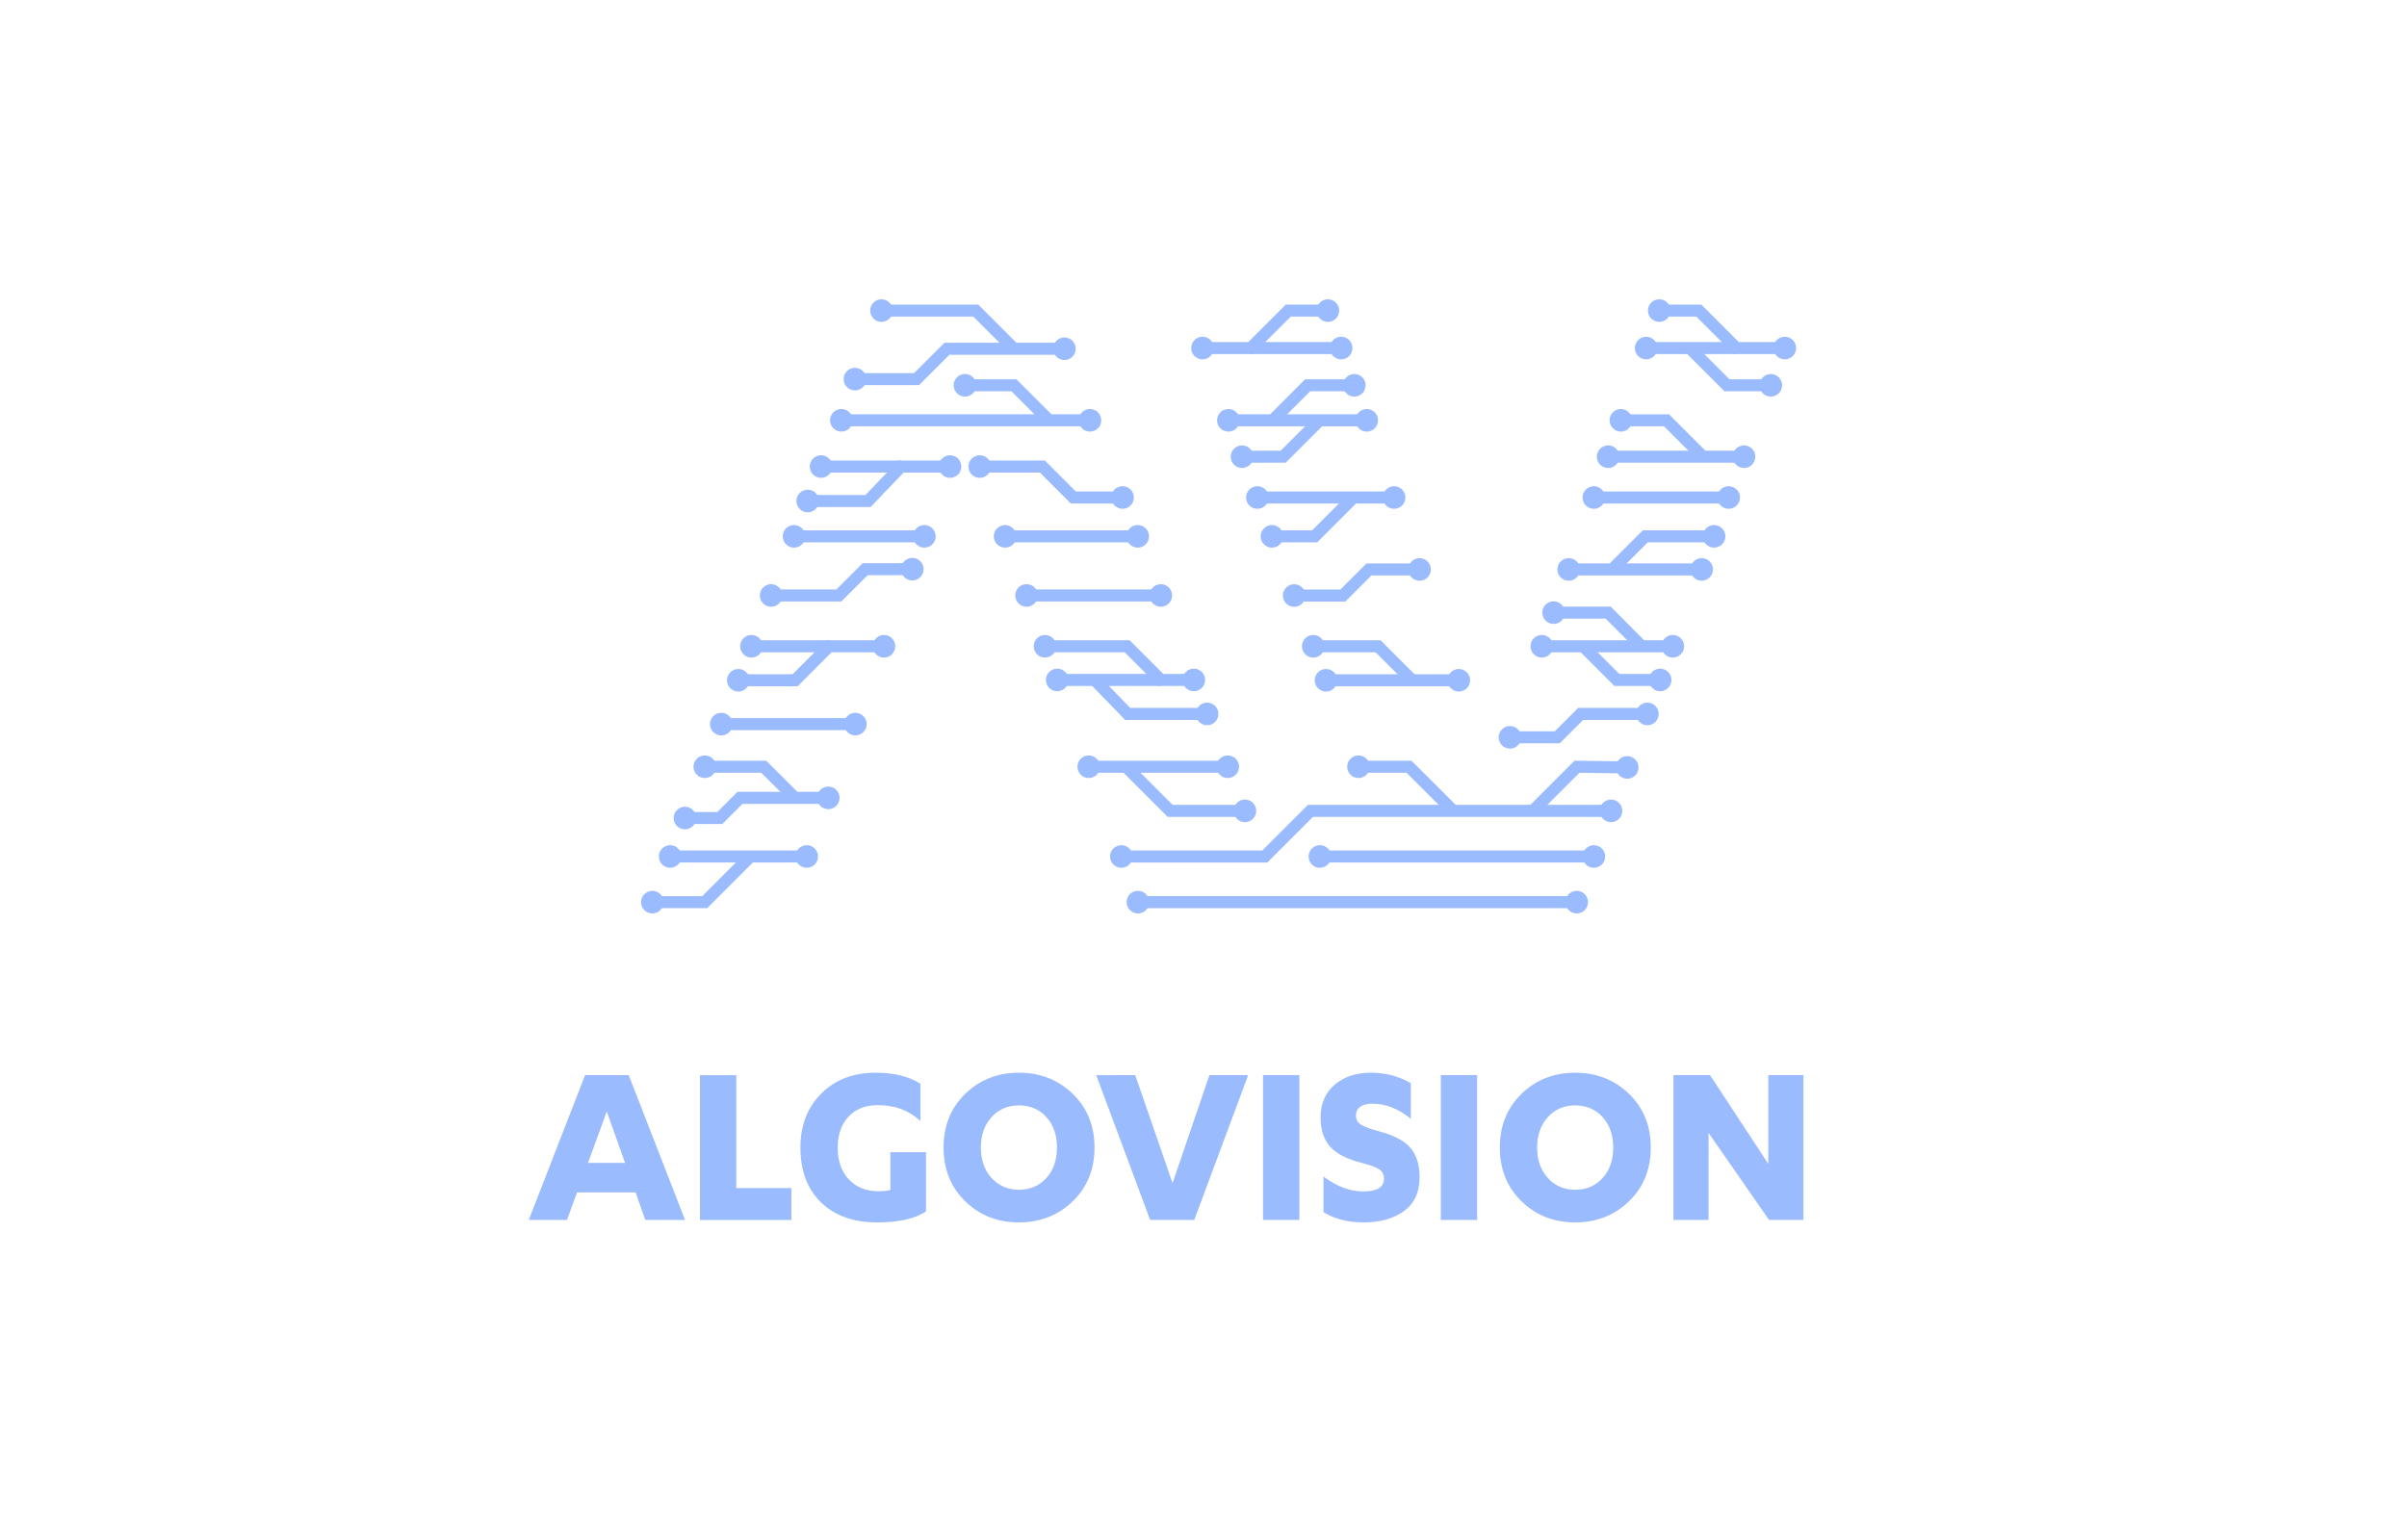 <svg xmlns="http://www.w3.org/2000/svg" xml:space="preserve" style="enable-background:new 0 0 283.465 181.417" viewBox="0 0 283.465 181.417"><style>.st0{fill:none;stroke:#9bbbff;stroke-width:1.417;stroke-miterlimit:10}.st1{fill:#9bbbff}</style><switch><g><g id="Logomark_2_"><g id="Traces"><path d="m80.662 96.367 4.108-.001 2.375-2.375h10.399" class="st0"/><circle cx="80.662" cy="96.367" r="1.332" class="st1"/><circle cx="97.544" cy="93.991" r="1.332" class="st1"/><path d="M83.002 90.325h6.944l3.686 3.686" class="st0"/><circle cx="83.002" cy="90.325" r="1.332" class="st1"/><path d="M84.946 85.304h15.789" class="st0"/><circle cx="84.946" cy="85.304" r="1.332" class="st1"/><circle cx="100.735" cy="85.304" r="1.332" class="st1"/><path d="M97.637 76.134h-9.141" class="st0"/><circle cx="88.496" cy="76.134" r="1.332" class="st1"/><path d="M86.947 80.137h6.688l4.002-4.003h6.466" class="st0"/><circle cx="86.947" cy="80.137" r="1.332" class="st1"/><circle cx="104.103" cy="76.134" r="1.332" class="st1"/><path d="M107.439 67.051h-5.548l-3.098 3.097-7.98-.001" class="st0"/><circle cx="107.439" cy="67.051" r="1.332" class="st1"/><circle cx="90.813" cy="70.147" r="1.332" class="st1"/><path d="M93.511 63.183h15.349" class="st0"/><circle cx="93.511" cy="63.183" r="1.332" class="st1"/><circle cx="108.86" cy="63.183" r="1.332" class="st1"/><path d="M111.88 54.961h-5.765l-3.889 4.059h-7.103" class="st0"/><circle cx="111.88" cy="54.961" r="1.332" class="st1"/><circle cx="95.123" cy="59.02" r="1.332" class="st1"/><path d="M103.809 36.589h11.107l4.492 4.493" class="st0"/><circle cx="103.809" cy="36.589" r="1.332" class="st1"/><path d="M125.353 41.082H111.52l-3.58 3.58h-7.257" class="st0"/><circle cx="125.353" cy="41.082" r="1.332" class="st1"/><circle cx="100.683" cy="44.662" r="1.332" class="st1"/><path d="M99.086 49.512h29.276" class="st0"/><circle cx="99.086" cy="49.512" r="1.332" class="st1"/><circle cx="128.362" cy="49.512" r="1.332" class="st1"/><path d="m113.64 45.388 5.768.001 4.118 4.117" class="st0"/><circle cx="113.64" cy="45.388" r="1.332" class="st1"/><path d="M115.38 54.961h7.379l3.647 3.647h5.793" class="st0"/><circle cx="115.38" cy="54.961" r="1.332" class="st1"/><circle cx="132.199" cy="58.608" r="1.332" class="st1"/><path d="M118.365 63.183h15.62" class="st0"/><circle cx="118.365" cy="63.183" r="1.332" class="st1"/><circle cx="133.985" cy="63.183" r="1.332" class="st1"/><path d="M120.894 70.147h15.812" class="st0"/><circle cx="120.894" cy="70.147" r="1.332" class="st1"/><circle cx="136.706" cy="70.147" r="1.332" class="st1"/><path d="M123.067 76.134h9.677l3.962 3.966h3.887" class="st0"/><circle cx="123.067" cy="76.134" r="1.332" class="st1"/><circle cx="140.593" cy="80.1" r="1.332" class="st1"/><path d="M136.706 80.1h-12.199" class="st0"/><circle cx="124.507" cy="80.1" r="1.332" class="st1"/><path d="M142.156 84.103h-9.35l-3.852-3.966" class="st0"/><circle cx="142.156" cy="84.103" r="1.332" class="st1"/><path d="M128.219 90.325h16.367" class="st0"/><circle cx="128.219" cy="90.325" r="1.332" class="st1"/><circle cx="144.586" cy="90.325" r="1.332" class="st1"/><path d="M146.609 95.523h-8.803l-5.169-5.169" class="st0"/><circle cx="146.609" cy="95.523" r="1.332" class="st1"/><path d="M189.723 95.523h-35.399l-5.374 5.374h-16.892" class="st0"/><circle cx="189.723" cy="95.523" r="1.332" class="st1"/><circle cx="132.058" cy="100.897" r="1.332" class="st1"/><path d="M181.574 76.134h15.428" class="st0"/><circle cx="181.574" cy="76.134" r="1.332" class="st1"/><circle cx="197.002" cy="76.134" r="1.332" class="st1"/><path d="M195.513 80.1h-5.1l-4.024-4.024" class="st0"/><circle cx="195.513" cy="80.1" r="1.332" class="st1"/><path d="M182.961 72.169h6.429l3.94 3.965" class="st0"/><circle cx="182.961" cy="72.169" r="1.332" class="st1"/><path d="M184.741 67.082H200.4" class="st0"/><circle cx="184.74" cy="67.082" r="1.332" class="st1"/><circle cx="200.4" cy="67.082" r="1.332" class="st1"/><path d="M187.704 58.609h15.877" class="st0"/><circle cx="187.704" cy="58.609" r="1.332" class="st1"/><circle cx="203.581" cy="58.609" r="1.332" class="st1"/><path d="M189.386 53.8h16" class="st0"/><circle cx="189.386" cy="53.8" r="1.332" class="st1"/><circle cx="205.386" cy="53.8" r="1.332" class="st1"/><path d="M195.406 36.589h4.656l4.413 4.413h5.716" class="st0"/><circle cx="195.406" cy="36.589" r="1.332" class="st1"/><circle cx="210.191" cy="41.002" r="1.332" class="st1"/><path d="M193.862 41.002h10.613" class="st0"/><circle cx="193.862" cy="41.002" r="1.332" class="st1"/><path d="M156.38 36.589h-4.664l-4.414 4.413h-5.688" class="st0"/><circle cx="156.38" cy="36.589" r="1.332" class="st1"/><circle cx="141.614" cy="41.002" r="1.332" class="st1"/><path d="M157.942 41.002H147.33" class="st0"/><circle cx="157.942" cy="41.002" r="1.332" class="st1"/><path d="M159.496 45.39h-5.501l-4.124 4.124" class="st0"/><circle cx="159.496" cy="45.39" r="1.332" class="st1"/><path d="M144.662 49.514h16.294" class="st0"/><circle cx="144.662" cy="49.514" r="1.332" class="st1"/><circle cx="160.956" cy="49.514" r="1.332" class="st1"/><path d="M146.272 53.8h4.848l4.247-4.247" class="st0"/><circle cx="146.271" cy="53.8" r="1.332" class="st1"/><path d="M148.077 58.609h16.1" class="st0"/><circle cx="148.077" cy="58.609" r="1.332" class="st1"/><circle cx="164.177" cy="58.609" r="1.332" class="st1"/><path d="M149.794 63.183h5.026l4.558-4.558" class="st0"/><circle cx="149.794" cy="63.183" r="1.332" class="st1"/><path d="M154.656 76.134h7.636l3.957 3.96" class="st0"/><circle cx="154.656" cy="76.134" r="1.332" class="st1"/><path d="M156.16 80.138h15.64" class="st0"/><circle cx="156.16" cy="80.138" r="1.332" class="st1"/><circle cx="171.8" cy="80.138" r="1.332" class="st1"/><path d="M78.92 100.897h16.087" class="st0"/><circle cx="78.92" cy="100.897" r="1.332" class="st1"/><circle cx="95.007" cy="100.897" r="1.332" class="st1"/><path d="M76.826 106.275h6.167l5.377-5.378" class="st0"/><circle cx="76.826" cy="106.275" r="1.332" class="st1"/><path d="M134.01 106.275h51.677" class="st0"/><circle cx="134.01" cy="106.275" r="1.332" class="st1"/><circle cx="185.687" cy="106.275" r="1.332" class="st1"/><path d="M208.543 45.39h-5.158l-4.39-4.389" class="st0"/><circle cx="208.543" cy="45.39" r="1.332" class="st1"/><path d="M155.438 100.897h32.266" class="st0"/><circle cx="155.438" cy="100.897" r="1.332" class="st1"/><circle cx="187.704" cy="100.897" r="1.332" class="st1"/><path d="M159.984 90.325h5.953l5.171 5.169" class="st0"/><circle cx="159.984" cy="90.325" r="1.332" class="st1"/><path d="M106.115 54.961h-9.42" class="st0"/><circle cx="96.695" cy="54.961" r="1.332" class="st1"/><path d="M194.01 84.103h-7.862l-2.755 2.756h-5.57" class="st0"/><circle cx="194.01" cy="84.103" r="1.332" class="st1"/><circle cx="177.823" cy="86.859" r="1.332" class="st1"/><path d="m191.638 90.407-5.921-.083-5.17 5.169" class="st0"/><circle cx="191.638" cy="90.407" r="1.332" class="st1" transform="rotate(-89.192 191.634 90.409)"/><path d="M152.412 70.156h5.733l3.073-3.073h5.959" class="st0"/><circle cx="152.412" cy="70.156" r="1.332" class="st1"/><circle cx="167.177" cy="67.083" r="1.332" class="st1"/><path d="M201.864 63.183h-8.107l-3.841 3.84" class="st0"/><circle cx="201.864" cy="63.183" r="1.332" class="st1"/><path d="M190.885 49.514h5.375l4.213 4.213" class="st0"/><circle cx="190.885" cy="49.514" r="1.332" class="st1"/></g></g><g id="Wordmark_2_"><path id="Wordmark_3_" d="m80.678 143.716-6.634-17.06h-5.141l-6.634 17.06h4.509l1.178-3.245h6.893l1.149 3.245h4.68zm-7.065-6.721h-4.365l2.211-6.06 2.154 6.06zm19.587 6.721v-3.762h-6.491v-13.297H82.43v17.06H93.2zm6.72-12.163c.842-.909 2.001-1.364 3.475-1.364 1.991 0 3.657.623 4.998 1.867v-4.395c-1.378-.861-3.141-1.292-5.285-1.292-2.623 0-4.753.818-6.39 2.456-1.637 1.637-2.456 3.758-2.456 6.361 0 2.738.809 4.892 2.427 6.462 1.618 1.57 3.815 2.355 6.591 2.355 2.546 0 4.471-.431 5.773-1.292v-6.979h-4.193v4.452c-.326.096-.814.144-1.465.144-1.417 0-2.561-.464-3.432-1.393-.872-.929-1.307-2.178-1.307-3.748 0-1.513.421-2.724 1.264-3.634zm20.075 12.45c2.508 0 4.619-.828 6.333-2.484 1.713-1.656 2.57-3.767 2.57-6.333 0-2.565-.857-4.676-2.57-6.333-1.714-1.656-3.825-2.484-6.333-2.484s-4.614.828-6.318 2.484c-1.704 1.657-2.556 3.768-2.556 6.333 0 2.566.852 4.677 2.556 6.333 1.704 1.657 3.81 2.484 6.318 2.484zm0-3.848c-1.302 0-2.375-.46-3.217-1.379-.843-.919-1.264-2.115-1.264-3.59 0-1.474.421-2.671 1.264-3.59.842-.919 1.915-1.379 3.217-1.379 1.321 0 2.398.459 3.231 1.379.833.919 1.25 2.116 1.25 3.59 0 1.475-.417 2.671-1.25 3.59s-1.91 1.379-3.231 1.379zm26.997-13.499h-4.566l-4.337 12.723-4.394-12.723H129.1l6.347 17.06h5.198l6.347-17.06zm1.751 0v17.06h4.279v-17.06h-4.279zm11.861 17.347c1.933 0 3.513-.445 4.74-1.335 1.225-.89 1.838-2.216 1.838-3.978 0-1.455-.355-2.604-1.063-3.446-.709-.842-1.926-1.494-3.648-1.953-1.016-.268-1.733-.526-2.154-.775-.421-.249-.632-.622-.632-1.12 0-.421.163-.756.488-1.005.325-.249.803-.373 1.436-.373 1.59 0 3.102.593 4.537 1.78v-4.193c-1.396-.823-2.967-1.235-4.709-1.235-1.724 0-3.141.469-4.251 1.407-1.111.938-1.666 2.23-1.666 3.877 0 1.436.374 2.576 1.12 3.418.747.843 1.991 1.484 3.734 1.924.938.23 1.608.474 2.01.732.402.259.604.627.604 1.106 0 1.015-.805 1.522-2.413 1.522-1.589 0-3.159-.583-4.71-1.752v4.193c1.302.804 2.882 1.206 4.739 1.206zm9.076-17.347v17.06h4.279v-17.06h-4.279zm15.825 17.347c2.508 0 4.618-.828 6.332-2.484 1.714-1.656 2.57-3.767 2.57-6.333 0-2.565-.856-4.676-2.57-6.333-1.714-1.656-3.824-2.484-6.332-2.484-2.509 0-4.615.828-6.318 2.484-1.705 1.657-2.557 3.768-2.557 6.333 0 2.566.852 4.677 2.557 6.333 1.703 1.657 3.809 2.484 6.318 2.484zm0-3.848c-1.303 0-2.375-.46-3.217-1.379-.843-.919-1.264-2.115-1.264-3.59 0-1.474.421-2.671 1.264-3.59.842-.919 1.914-1.379 3.217-1.379 1.32 0 2.397.459 3.23 1.379.833.919 1.249 2.116 1.249 3.59 0 1.475-.416 2.671-1.249 3.59s-1.909 1.379-3.23 1.379zm11.573-13.499v17.06h4.136v-10.253l7.122 10.253h4.05v-17.06h-4.136v10.454l-6.864-10.454h-4.308z" class="st1"/></g></g></switch></svg>